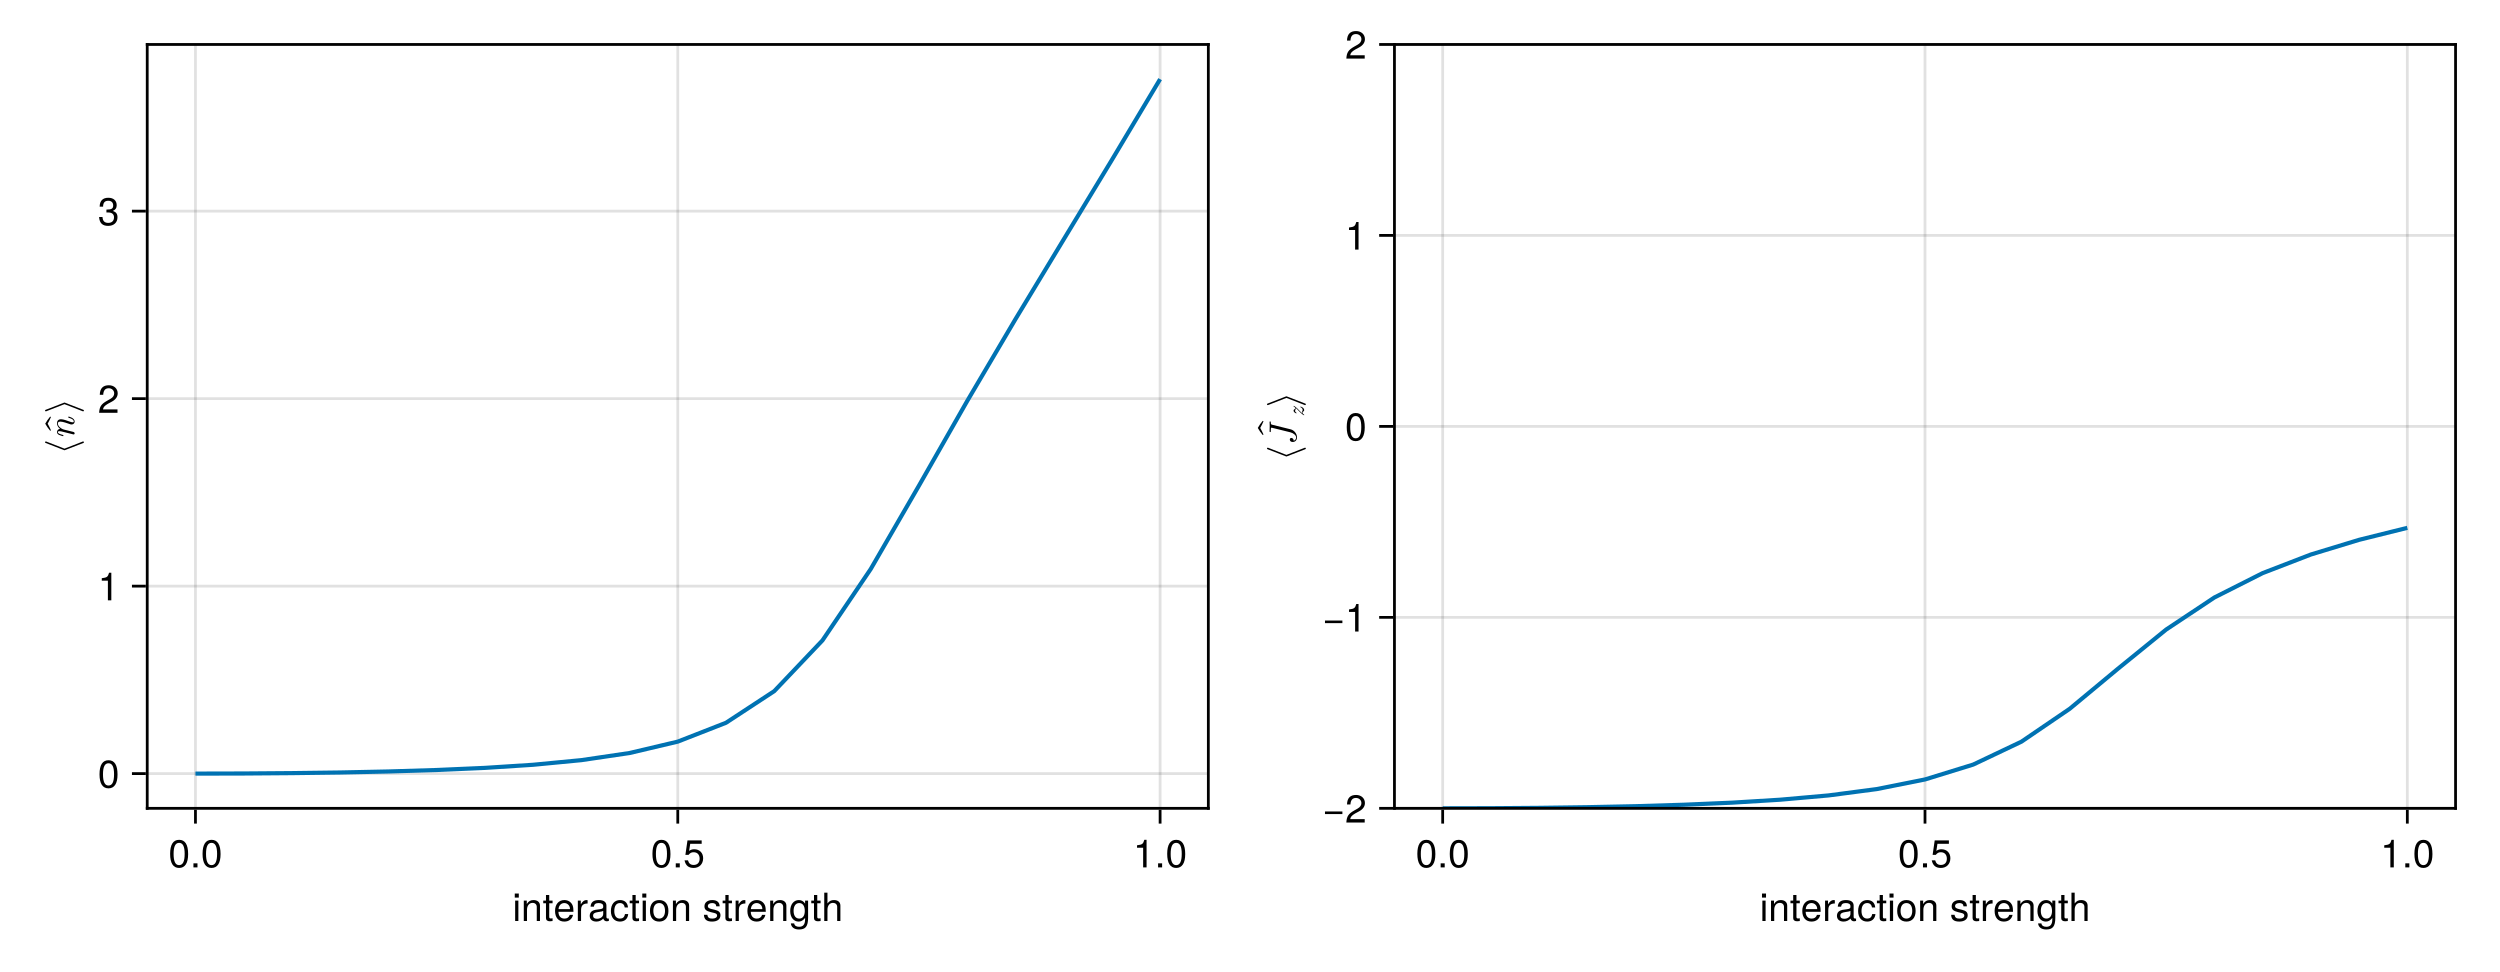 <?xml version="1.0" encoding="UTF-8"?>
<svg xmlns="http://www.w3.org/2000/svg" xmlns:xlink="http://www.w3.org/1999/xlink" width="900" height="350" viewBox="0 0 900 350">
<defs>
<g>
<g id="glyph-0-0-368aa8be">
<path d="M 2.141 0 C 2.141 0 0.984 0 0.984 0 C 0.984 0 0.984 -7.344 0.984 -7.344 C 0.984 -7.344 2.141 -7.344 2.141 -7.344 C 2.141 -7.344 2.141 0 2.141 0 Z M 2.297 -8.438 C 2.297 -8.438 0.844 -8.438 0.844 -8.438 C 0.844 -8.438 0.844 -9.891 0.844 -9.891 C 0.844 -9.891 2.297 -9.891 2.297 -9.891 C 2.297 -9.891 2.297 -8.438 2.297 -8.438 Z M 2.297 -8.438 "/>
</g>
<g id="glyph-0-1-368aa8be">
<path d="M 6.812 0 C 6.812 0 5.656 0 5.656 0 C 5.656 0 5.656 -5.078 5.656 -5.078 C 5.656 -5.969 5.062 -6.531 4.141 -6.531 C 2.953 -6.531 2.141 -5.547 2.141 -4.047 C 2.141 -4.047 2.141 0 2.141 0 C 2.141 0 0.984 0 0.984 0 C 0.984 0 0.984 -7.344 0.984 -7.344 C 0.984 -7.344 2.062 -7.344 2.062 -7.344 C 2.062 -7.344 2.062 -6.109 2.062 -6.109 C 2.703 -7.125 3.406 -7.547 4.5 -7.547 C 5.906 -7.547 6.812 -6.766 6.812 -5.547 C 6.812 -5.547 6.812 0 6.812 0 Z M 6.812 0 "/>
</g>
<g id="glyph-0-2-368aa8be">
<path d="M 3.562 0 C 3.156 0.062 2.891 0.094 2.609 0.094 C 1.688 0.094 1.188 -0.328 1.188 -1.062 C 1.188 -1.062 1.188 -6.391 1.188 -6.391 C 1.188 -6.391 0.203 -6.391 0.203 -6.391 C 0.203 -6.391 0.203 -7.344 0.203 -7.344 C 0.203 -7.344 1.188 -7.344 1.188 -7.344 C 1.188 -7.344 1.188 -9.359 1.188 -9.359 C 1.188 -9.359 2.359 -9.359 2.359 -9.359 C 2.359 -9.359 2.359 -7.344 2.359 -7.344 C 2.359 -7.344 3.562 -7.344 3.562 -7.344 C 3.562 -7.344 3.562 -6.391 3.562 -6.391 C 3.562 -6.391 2.359 -6.391 2.359 -6.391 C 2.359 -6.391 2.359 -1.578 2.359 -1.578 C 2.359 -1.062 2.484 -0.922 3 -0.922 C 3.219 -0.922 3.406 -0.938 3.562 -0.984 C 3.562 -0.984 3.562 0 3.562 0 Z M 3.562 0 "/>
</g>
<g id="glyph-0-3-368aa8be">
<path d="M 4.5 -6.312 C 2.688 -6.281 2.141 -5.453 2.141 -3.812 C 2.141 -3.812 2.141 0 2.141 0 C 2.141 0 0.984 0 0.984 0 C 0.984 0 0.984 -7.344 0.984 -7.344 C 0.984 -7.344 2.047 -7.344 2.047 -7.344 C 2.047 -7.344 2.047 -6 2.047 -6 C 2.719 -7.094 3.297 -7.547 4.047 -7.547 C 4.203 -7.547 4.297 -7.531 4.5 -7.5 C 4.5 -7.5 4.5 -6.312 4.5 -6.312 Z M 4.5 -6.312 "/>
</g>
<g id="glyph-0-4-368aa8be">
<path d="M 6.672 -2.516 C 6.531 -0.844 5.438 0.203 3.688 0.203 C 1.688 0.203 0.438 -1.234 0.438 -3.594 C 0.438 -6.031 1.719 -7.547 3.703 -7.547 C 5.328 -7.547 6.453 -6.656 6.594 -4.875 C 6.594 -4.875 5.422 -4.875 5.422 -4.875 C 5.281 -5.891 4.656 -6.469 3.688 -6.469 C 2.406 -6.469 1.656 -5.438 1.656 -3.594 C 1.656 -1.859 2.422 -0.875 3.703 -0.875 C 4.703 -0.875 5.312 -1.344 5.5 -2.516 C 5.5 -2.516 6.672 -2.516 6.672 -2.516 Z M 6.672 -2.516 "/>
</g>
<g id="glyph-0-5-368aa8be">
<path d="M 7.188 -3.328 C 7.188 -3.328 1.781 -3.328 1.781 -3.328 C 1.812 -1.656 2.719 -0.875 3.938 -0.875 C 4.875 -0.875 5.531 -1.266 5.859 -2.219 C 5.859 -2.219 7.031 -2.219 7.031 -2.219 C 6.734 -0.734 5.578 0.203 3.891 0.203 C 1.828 0.203 0.562 -1.219 0.562 -3.625 C 0.562 -6.031 1.875 -7.547 3.922 -7.547 C 5.297 -7.547 6.406 -6.812 6.891 -5.609 C 7.094 -5.062 7.188 -4.391 7.188 -3.328 Z M 5.938 -4.375 C 5.938 -5.516 5.047 -6.469 3.906 -6.469 C 2.734 -6.469 1.906 -5.594 1.812 -4.281 C 1.812 -4.281 5.922 -4.281 5.922 -4.281 C 5.938 -4.312 5.938 -4.375 5.938 -4.375 Z M 5.938 -4.375 "/>
</g>
<g id="glyph-0-6-368aa8be">
<path d="M 6.844 -1.203 C 6.844 2.031 5.859 3.047 3.562 3.047 C 1.844 3.047 0.766 2.219 0.641 0.844 C 0.641 0.844 1.828 0.844 1.828 0.844 C 1.969 1.734 2.688 2.078 3.609 2.078 C 4.969 2.078 5.766 1.328 5.766 -0.609 C 5.766 -0.609 5.766 -1.109 5.766 -1.109 C 5 -0.188 4.359 0.203 3.438 0.203 C 1.703 0.203 0.406 -1.281 0.406 -3.594 C 0.406 -5.984 1.672 -7.547 3.531 -7.547 C 4.469 -7.547 5.188 -7.141 5.766 -6.266 C 5.766 -6.266 5.766 -7.344 5.766 -7.344 C 5.766 -7.344 6.844 -7.344 6.844 -7.344 C 6.844 -7.344 6.844 -1.203 6.844 -1.203 Z M 5.656 -3.625 C 5.656 -5.406 4.906 -6.469 3.656 -6.469 C 2.406 -6.469 1.625 -5.438 1.625 -3.672 C 1.625 -1.891 2.391 -0.875 3.672 -0.875 C 4.906 -0.875 5.656 -1.875 5.656 -3.625 Z M 5.656 -3.625 "/>
</g>
<g id="glyph-0-7-368aa8be">
<path d="M 6.797 0 C 6.797 0 5.641 0 5.641 0 C 5.641 0 5.641 -5.078 5.641 -5.078 C 5.641 -6.047 4.953 -6.531 4.125 -6.531 C 2.922 -6.531 2.141 -5.547 2.141 -4.047 C 2.141 -4.047 2.141 0 2.141 0 C 2.141 0 0.984 0 0.984 0 C 0.984 0 0.984 -10.203 0.984 -10.203 C 0.984 -10.203 2.141 -10.203 2.141 -10.203 C 2.141 -10.203 2.141 -6.328 2.141 -6.328 C 2.828 -7.219 3.453 -7.547 4.5 -7.547 C 5.922 -7.547 6.797 -6.781 6.797 -5.547 C 6.797 -5.547 6.797 0 6.797 0 Z M 6.797 0 "/>
</g>
<g id="glyph-0-8-368aa8be">
<path d="M 7.094 -4.781 C 7.094 -1.516 5.953 0.203 3.844 0.203 C 1.719 0.203 0.609 -1.516 0.609 -4.859 C 0.609 -8.188 1.703 -9.922 3.844 -9.922 C 6 -9.922 7.094 -8.219 7.094 -4.781 Z M 5.844 -4.891 C 5.844 -7.547 5.188 -8.828 3.844 -8.828 C 2.516 -8.828 1.859 -7.562 1.859 -4.844 C 1.859 -2.125 2.516 -0.812 3.828 -0.812 C 5.188 -0.812 5.844 -2.078 5.844 -4.891 Z M 5.844 -4.891 "/>
</g>
<g id="glyph-0-9-368aa8be">
<path d="M 7.188 -3.297 C 7.188 -1.188 5.781 0.203 3.781 0.203 C 2.016 0.203 0.891 -0.578 0.484 -2.547 C 0.484 -2.547 1.719 -2.547 1.719 -2.547 C 2.016 -1.422 2.672 -0.875 3.75 -0.875 C 5.094 -0.875 5.922 -1.688 5.922 -3.125 C 5.922 -4.594 5.078 -5.453 3.75 -5.453 C 2.984 -5.453 2.5 -5.203 1.938 -4.516 C 1.938 -4.516 0.797 -4.516 0.797 -4.516 C 0.797 -4.516 1.547 -9.719 1.547 -9.719 C 1.547 -9.719 6.656 -9.719 6.656 -9.719 C 6.656 -9.719 6.656 -8.5 6.656 -8.5 C 6.656 -8.5 2.531 -8.5 2.531 -8.5 C 2.531 -8.5 2.141 -5.938 2.141 -5.938 C 2.719 -6.359 3.281 -6.531 3.969 -6.531 C 5.875 -6.531 7.188 -5.25 7.188 -3.297 Z M 7.188 -3.297 "/>
</g>
<g id="glyph-0-10-368aa8be">
<path d="M 4.859 0 C 4.859 0 3.625 0 3.625 0 C 3.625 0 3.625 -7.062 3.625 -7.062 C 3.625 -7.062 1.422 -7.062 1.422 -7.062 C 1.422 -7.062 1.422 -7.953 1.422 -7.953 C 3.328 -8.188 3.609 -8.406 4.047 -9.922 C 4.047 -9.922 4.859 -9.922 4.859 -9.922 C 4.859 -9.922 4.859 0 4.859 0 Z M 4.859 0 "/>
</g>
<g id="glyph-0-11-368aa8be">
<path d="M 2.672 0 C 2.672 0 1.219 0 1.219 0 C 1.219 0 1.219 -1.453 1.219 -1.453 C 1.219 -1.453 2.672 -1.453 2.672 -1.453 C 2.672 -1.453 2.672 0 2.672 0 Z M 2.672 0 "/>
</g>
<g id="glyph-0-12-368aa8be">
<path d="M 7.484 -0.031 C 7.109 0.062 6.938 0.094 6.688 0.094 C 6.125 0.094 5.609 -0.312 5.484 -0.875 C 4.844 -0.188 3.938 0.203 3 0.203 C 1.516 0.203 0.594 -0.578 0.594 -1.906 C 0.594 -2.797 1.016 -3.453 1.875 -3.812 C 2.328 -3.984 2.578 -4.047 4.234 -4.25 C 5.156 -4.375 5.453 -4.578 5.453 -5.062 C 5.453 -5.062 5.453 -5.375 5.453 -5.375 C 5.453 -6.078 4.859 -6.469 3.812 -6.469 C 2.719 -6.469 2.188 -6.062 2.094 -5.172 C 2.094 -5.172 0.906 -5.172 0.906 -5.172 C 0.984 -6.859 2.078 -7.547 3.844 -7.547 C 5.656 -7.547 6.609 -6.844 6.609 -5.547 C 6.609 -5.547 6.609 -1.453 6.609 -1.453 C 6.609 -1.094 6.828 -0.875 7.234 -0.875 C 7.312 -0.875 7.359 -0.875 7.484 -0.906 C 7.484 -0.906 7.484 -0.031 7.484 -0.031 Z M 5.453 -2.531 C 5.453 -2.531 5.453 -3.625 5.453 -3.625 C 5.047 -3.438 4.797 -3.391 3.562 -3.219 C 2.328 -3.031 1.812 -2.703 1.812 -1.938 C 1.812 -1.141 2.344 -0.812 3.25 -0.812 C 4.375 -0.812 5.453 -1.484 5.453 -2.531 Z M 5.453 -2.531 "/>
</g>
<g id="glyph-0-13-368aa8be">
<path d="M 7.141 -3.609 C 7.141 -1.203 5.875 0.203 3.828 0.203 C 1.734 0.203 0.5 -1.203 0.5 -3.672 C 0.5 -6.125 1.75 -7.547 3.812 -7.547 C 5.922 -7.547 7.141 -6.141 7.141 -3.609 Z M 5.922 -3.625 C 5.922 -5.453 5.141 -6.469 3.828 -6.469 C 2.516 -6.469 1.719 -5.438 1.719 -3.672 C 1.719 -1.891 2.516 -0.875 3.828 -0.875 C 5.109 -0.875 5.922 -1.906 5.922 -3.625 Z M 5.922 -3.625 "/>
</g>
<g id="glyph-0-14-368aa8be">
</g>
<g id="glyph-0-15-368aa8be">
<path d="M 6.422 -2.062 C 6.422 -0.641 5.25 0.203 3.406 0.203 C 1.484 0.203 0.531 -0.547 0.469 -2.234 C 0.469 -2.234 1.703 -2.234 1.703 -2.234 C 1.859 -1.125 2.453 -0.875 3.5 -0.875 C 4.516 -0.875 5.203 -1.281 5.203 -1.953 C 5.203 -2.484 4.891 -2.734 4.078 -2.922 C 4.078 -2.922 2.984 -3.188 2.984 -3.188 C 1.25 -3.609 0.656 -4.156 0.656 -5.312 C 0.656 -6.656 1.766 -7.547 3.469 -7.547 C 5.172 -7.547 6.125 -6.734 6.125 -5.297 C 6.125 -5.297 4.906 -5.297 4.906 -5.297 C 4.875 -6.062 4.375 -6.469 3.438 -6.469 C 2.484 -6.469 1.875 -6.031 1.875 -5.359 C 1.875 -4.844 2.281 -4.531 3.234 -4.312 C 3.234 -4.312 4.359 -4.047 4.359 -4.047 C 5.812 -3.703 6.422 -3.156 6.422 -2.062 Z M 6.422 -2.062 "/>
</g>
<g id="glyph-0-16-368aa8be">
<path d="M 7.219 -3.031 C 7.219 -3.031 0.953 -3.031 0.953 -3.031 C 0.953 -3.031 0.953 -3.969 0.953 -3.969 C 0.953 -3.969 7.219 -3.969 7.219 -3.969 C 7.219 -3.969 7.219 -3.031 7.219 -3.031 Z M 7.219 -3.031 "/>
</g>
<g id="glyph-1-0-368aa8be">
<path d="M 7.188 -3.328 C 7.188 -3.328 1.781 -3.328 1.781 -3.328 C 1.812 -1.656 2.719 -0.875 3.938 -0.875 C 4.875 -0.875 5.531 -1.266 5.859 -2.219 C 5.859 -2.219 7.031 -2.219 7.031 -2.219 C 6.734 -0.734 5.578 0.203 3.891 0.203 C 1.828 0.203 0.562 -1.219 0.562 -3.625 C 0.562 -6.031 1.875 -7.547 3.922 -7.547 C 5.297 -7.547 6.406 -6.812 6.891 -5.609 C 7.094 -5.062 7.188 -4.391 7.188 -3.328 Z M 5.938 -4.375 C 5.938 -5.516 5.047 -6.469 3.906 -6.469 C 2.734 -6.469 1.906 -5.594 1.812 -4.281 C 1.812 -4.281 5.922 -4.281 5.922 -4.281 C 5.938 -4.312 5.938 -4.375 5.938 -4.375 Z M 5.938 -4.375 "/>
</g>
<g id="glyph-1-1-368aa8be">
<path d="M 7.484 -0.031 C 7.109 0.062 6.938 0.094 6.688 0.094 C 6.125 0.094 5.609 -0.312 5.484 -0.875 C 4.844 -0.188 3.938 0.203 3 0.203 C 1.516 0.203 0.594 -0.578 0.594 -1.906 C 0.594 -2.797 1.016 -3.453 1.875 -3.812 C 2.328 -3.984 2.578 -4.047 4.234 -4.25 C 5.156 -4.375 5.453 -4.578 5.453 -5.062 C 5.453 -5.062 5.453 -5.375 5.453 -5.375 C 5.453 -6.078 4.859 -6.469 3.812 -6.469 C 2.719 -6.469 2.188 -6.062 2.094 -5.172 C 2.094 -5.172 0.906 -5.172 0.906 -5.172 C 0.984 -6.859 2.078 -7.547 3.844 -7.547 C 5.656 -7.547 6.609 -6.844 6.609 -5.547 C 6.609 -5.547 6.609 -1.453 6.609 -1.453 C 6.609 -1.094 6.828 -0.875 7.234 -0.875 C 7.312 -0.875 7.359 -0.875 7.484 -0.906 C 7.484 -0.906 7.484 -0.031 7.484 -0.031 Z M 5.453 -2.531 C 5.453 -2.531 5.453 -3.625 5.453 -3.625 C 5.047 -3.438 4.797 -3.391 3.562 -3.219 C 2.328 -3.031 1.812 -2.703 1.812 -1.938 C 1.812 -1.141 2.344 -0.812 3.25 -0.812 C 4.375 -0.812 5.453 -1.484 5.453 -2.531 Z M 5.453 -2.531 "/>
</g>
<g id="glyph-1-2-368aa8be">
<path d="M 3.562 0 C 3.156 0.062 2.891 0.094 2.609 0.094 C 1.688 0.094 1.188 -0.328 1.188 -1.062 C 1.188 -1.062 1.188 -6.391 1.188 -6.391 C 1.188 -6.391 0.203 -6.391 0.203 -6.391 C 0.203 -6.391 0.203 -7.344 0.203 -7.344 C 0.203 -7.344 1.188 -7.344 1.188 -7.344 C 1.188 -7.344 1.188 -9.359 1.188 -9.359 C 1.188 -9.359 2.359 -9.359 2.359 -9.359 C 2.359 -9.359 2.359 -7.344 2.359 -7.344 C 2.359 -7.344 3.562 -7.344 3.562 -7.344 C 3.562 -7.344 3.562 -6.391 3.562 -6.391 C 3.562 -6.391 2.359 -6.391 2.359 -6.391 C 2.359 -6.391 2.359 -1.578 2.359 -1.578 C 2.359 -1.062 2.484 -0.922 3 -0.922 C 3.219 -0.922 3.406 -0.938 3.562 -0.984 C 3.562 -0.984 3.562 0 3.562 0 Z M 3.562 0 "/>
</g>
<g id="glyph-1-3-368aa8be">
<path d="M 7.141 -3.609 C 7.141 -1.203 5.875 0.203 3.828 0.203 C 1.734 0.203 0.5 -1.203 0.5 -3.672 C 0.5 -6.125 1.75 -7.547 3.812 -7.547 C 5.922 -7.547 7.141 -6.141 7.141 -3.609 Z M 5.922 -3.625 C 5.922 -5.453 5.141 -6.469 3.828 -6.469 C 2.516 -6.469 1.719 -5.438 1.719 -3.672 C 1.719 -1.891 2.516 -0.875 3.828 -0.875 C 5.109 -0.875 5.922 -1.906 5.922 -3.625 Z M 5.922 -3.625 "/>
</g>
<g id="glyph-1-4-368aa8be">
<path d="M 6.422 -2.062 C 6.422 -0.641 5.25 0.203 3.406 0.203 C 1.484 0.203 0.531 -0.547 0.469 -2.234 C 0.469 -2.234 1.703 -2.234 1.703 -2.234 C 1.859 -1.125 2.453 -0.875 3.5 -0.875 C 4.516 -0.875 5.203 -1.281 5.203 -1.953 C 5.203 -2.484 4.891 -2.734 4.078 -2.922 C 4.078 -2.922 2.984 -3.188 2.984 -3.188 C 1.25 -3.609 0.656 -4.156 0.656 -5.312 C 0.656 -6.656 1.766 -7.547 3.469 -7.547 C 5.172 -7.547 6.125 -6.734 6.125 -5.297 C 6.125 -5.297 4.906 -5.297 4.906 -5.297 C 4.875 -6.062 4.375 -6.469 3.438 -6.469 C 2.484 -6.469 1.875 -6.031 1.875 -5.359 C 1.875 -4.844 2.281 -4.531 3.234 -4.312 C 3.234 -4.312 4.359 -4.047 4.359 -4.047 C 5.812 -3.703 6.422 -3.156 6.422 -2.062 Z M 6.422 -2.062 "/>
</g>
<g id="glyph-2-0-368aa8be">
<path d="M 2.141 0 C 2.141 0 0.984 0 0.984 0 C 0.984 0 0.984 -7.344 0.984 -7.344 C 0.984 -7.344 2.141 -7.344 2.141 -7.344 C 2.141 -7.344 2.141 0 2.141 0 Z M 2.297 -8.438 C 2.297 -8.438 0.844 -8.438 0.844 -8.438 C 0.844 -8.438 0.844 -9.891 0.844 -9.891 C 0.844 -9.891 2.297 -9.891 2.297 -9.891 C 2.297 -9.891 2.297 -8.438 2.297 -8.438 Z M 2.297 -8.438 "/>
</g>
<g id="glyph-2-1-368aa8be">
<path d="M 7.094 -4.781 C 7.094 -1.516 5.953 0.203 3.844 0.203 C 1.719 0.203 0.609 -1.516 0.609 -4.859 C 0.609 -8.188 1.703 -9.922 3.844 -9.922 C 6 -9.922 7.094 -8.219 7.094 -4.781 Z M 5.844 -4.891 C 5.844 -7.547 5.188 -8.828 3.844 -8.828 C 2.516 -8.828 1.859 -7.562 1.859 -4.844 C 1.859 -2.125 2.516 -0.812 3.828 -0.812 C 5.188 -0.812 5.844 -2.078 5.844 -4.891 Z M 5.844 -4.891 "/>
</g>
<g id="glyph-3-0-368aa8be">
</g>
<g id="glyph-3-1-368aa8be">
<path d="M 2.672 0 C 2.672 0 1.219 0 1.219 0 C 1.219 0 1.219 -1.453 1.219 -1.453 C 1.219 -1.453 2.672 -1.453 2.672 -1.453 C 2.672 -1.453 2.672 0 2.672 0 Z M 2.672 0 "/>
</g>
<g id="glyph-4-0-368aa8be">
<path d="M 7.094 -4.781 C 7.094 -1.516 5.953 0.203 3.844 0.203 C 1.719 0.203 0.609 -1.516 0.609 -4.859 C 0.609 -8.188 1.703 -9.922 3.844 -9.922 C 6 -9.922 7.094 -8.219 7.094 -4.781 Z M 5.844 -4.891 C 5.844 -7.547 5.188 -8.828 3.844 -8.828 C 2.516 -8.828 1.859 -7.562 1.859 -4.844 C 1.859 -2.125 2.516 -0.812 3.828 -0.812 C 5.188 -0.812 5.844 -2.078 5.844 -4.891 Z M 5.844 -4.891 "/>
</g>
<g id="glyph-5-0-368aa8be">
<path d="M 2.672 0 C 2.672 0 1.219 0 1.219 0 C 1.219 0 1.219 -1.453 1.219 -1.453 C 1.219 -1.453 2.672 -1.453 2.672 -1.453 C 2.672 -1.453 2.672 0 2.672 0 Z M 2.672 0 "/>
</g>
<g id="glyph-5-1-368aa8be">
<path d="M 7.094 -4.781 C 7.094 -1.516 5.953 0.203 3.844 0.203 C 1.719 0.203 0.609 -1.516 0.609 -4.859 C 0.609 -8.188 1.703 -9.922 3.844 -9.922 C 6 -9.922 7.094 -8.219 7.094 -4.781 Z M 5.844 -4.891 C 5.844 -7.547 5.188 -8.828 3.844 -8.828 C 2.516 -8.828 1.859 -7.562 1.859 -4.844 C 1.859 -2.125 2.516 -0.812 3.828 -0.812 C 5.188 -0.812 5.844 -2.078 5.844 -4.891 Z M 5.844 -4.891 "/>
</g>
<g id="glyph-5-2-368aa8be">
<path d="M 7.156 -7.016 C 7.156 -5.797 6.438 -4.766 5.047 -4.016 C 5.047 -4.016 3.656 -3.266 3.656 -3.266 C 2.438 -2.547 1.984 -2.031 1.859 -1.219 C 1.859 -1.219 7.078 -1.219 7.078 -1.219 C 7.078 -1.219 7.078 0 7.078 0 C 7.078 0 0.469 0 0.469 0 C 0.594 -2.188 1.188 -3.125 3.266 -4.297 C 3.266 -4.297 4.547 -5.031 4.547 -5.031 C 5.438 -5.531 5.891 -6.203 5.891 -6.984 C 5.891 -8.047 5.047 -8.844 3.938 -8.844 C 2.719 -8.844 2.031 -8.141 1.938 -6.484 C 1.938 -6.484 0.703 -6.484 0.703 -6.484 C 0.766 -8.891 1.953 -9.922 3.969 -9.922 C 5.859 -9.922 7.156 -8.688 7.156 -7.016 Z M 7.156 -7.016 "/>
</g>
<g id="glyph-6-0-368aa8be">
<path d="M 3.219 -4.703 C 3.172 -4.703 3.156 -4.703 3.125 -4.688 L -3.5 -2.109 L -10.125 -4.688 C -10.156 -4.703 -10.172 -4.703 -10.219 -4.703 C -10.375 -4.703 -10.5 -4.578 -10.5 -4.422 C -10.5 -4.312 -10.438 -4.203 -10.312 -4.156 L -3.594 -1.547 C -3.562 -1.547 -3.547 -1.547 -3.5 -1.547 C -3.453 -1.547 -3.438 -1.547 -3.406 -1.547 L 3.312 -4.156 C 3.438 -4.203 3.5 -4.312 3.5 -4.422 C 3.5 -4.578 3.375 -4.703 3.219 -4.703 Z M 3.219 -4.703 "/>
</g>
<g id="glyph-7-0-368aa8be">
<path d="M -2 -8.203 C -2.141 -8.203 -2.141 -8.094 -2.141 -8 C -2.141 -7.812 -2.109 -7.812 -1.906 -7.75 C -1.531 -7.641 -0.156 -7.266 -0.156 -6.453 C -0.156 -6.156 -0.359 -6.141 -0.562 -6.141 C -0.906 -6.141 -1.281 -6.281 -1.609 -6.391 C -2.359 -6.672 -3.922 -7.25 -4.734 -7.25 C -5.875 -7.25 -6.188 -6.484 -6.188 -5.797 C -6.188 -4.641 -5.344 -3.969 -5.078 -3.797 C -5.766 -3.703 -6.188 -3.219 -6.188 -2.625 C -6.188 -2.109 -5.859 -1.828 -5.453 -1.609 C -4.891 -1.344 -4.031 -1.156 -4.031 -1.156 C -3.891 -1.156 -3.891 -1.297 -3.891 -1.375 C -3.891 -1.547 -3.906 -1.562 -4.219 -1.641 C -5.188 -1.891 -5.875 -2.156 -5.875 -2.594 C -5.875 -2.953 -5.469 -2.953 -5.312 -2.953 C -5.094 -2.953 -4.828 -2.906 -4.609 -2.859 L -0.406 -1.812 C -0.328 -1.781 -0.25 -1.766 -0.203 -1.766 C -0.062 -1.766 0.156 -1.875 0.156 -2.156 C 0.156 -2.328 0.062 -2.562 -0.203 -2.656 L -2.453 -3.219 C -2.766 -3.297 -3.047 -3.375 -3.359 -3.438 C -4.078 -3.625 -4.094 -3.625 -4.5 -3.859 C -4.828 -4.062 -5.875 -4.688 -5.875 -5.75 C -5.875 -6.375 -5.25 -6.391 -4.953 -6.391 C -4.094 -6.391 -2.422 -5.781 -1.859 -5.594 C -1.391 -5.406 -1.266 -5.359 -0.969 -5.359 C -0.344 -5.359 0.156 -5.75 0.156 -6.422 C 0.156 -7.734 -1.938 -8.203 -2 -8.203 Z M -2 -8.203 "/>
</g>
<g id="glyph-8-0-368aa8be">
<path d="M -8.5 1.141 C -9.188 1.938 -9.766 2.781 -10.281 3.703 C -9.766 4.609 -9.188 5.453 -8.5 6.25 L -8.219 6.078 C -8.562 5.266 -8.969 4.469 -9.406 3.703 C -8.969 2.922 -8.562 2.125 -8.219 1.312 Z M -8.5 1.141 "/>
</g>
<g id="glyph-8-1-368aa8be">
<path d="M -3.594 -3.891 L -10.312 -1.281 C -10.438 -1.25 -10.5 -1.141 -10.5 -1.016 C -10.5 -0.875 -10.375 -0.734 -10.219 -0.734 C -10.172 -0.734 -10.156 -0.734 -10.125 -0.75 L -3.5 -3.328 L 3.125 -0.75 C 3.156 -0.734 3.172 -0.734 3.219 -0.734 C 3.375 -0.734 3.5 -0.875 3.5 -1.016 C 3.5 -1.141 3.438 -1.25 3.312 -1.281 L -3.406 -3.891 C -3.438 -3.906 -3.453 -3.906 -3.5 -3.906 C -3.547 -3.906 -3.562 -3.906 -3.594 -3.891 Z M -3.594 -3.891 "/>
</g>
<g id="glyph-9-0-368aa8be">
<path d="M 4.859 0 C 4.859 0 3.625 0 3.625 0 C 3.625 0 3.625 -7.062 3.625 -7.062 C 3.625 -7.062 1.422 -7.062 1.422 -7.062 C 1.422 -7.062 1.422 -7.953 1.422 -7.953 C 3.328 -8.188 3.609 -8.406 4.047 -9.922 C 4.047 -9.922 4.859 -9.922 4.859 -9.922 C 4.859 -9.922 4.859 0 4.859 0 Z M 4.859 0 "/>
</g>
<g id="glyph-10-0-368aa8be">
<path d="M 7.078 -2.891 C 7.078 -1.016 5.766 0.203 3.719 0.203 C 1.688 0.203 0.609 -0.781 0.453 -3 C 0.453 -3 1.688 -3 1.688 -3 C 1.766 -1.547 2.422 -0.875 3.766 -0.875 C 5.047 -0.875 5.828 -1.625 5.828 -2.875 C 5.828 -3.969 5.125 -4.625 3.766 -4.625 C 3.766 -4.625 3.094 -4.625 3.094 -4.625 C 3.094 -4.625 3.094 -5.656 3.094 -5.656 C 5.062 -5.656 5.531 -6.094 5.531 -7.156 C 5.531 -8.203 4.875 -8.844 3.781 -8.844 C 2.516 -8.844 1.922 -8.188 1.891 -6.719 C 1.891 -6.719 0.656 -6.719 0.656 -6.719 C 0.703 -8.828 1.766 -9.922 3.766 -9.922 C 5.656 -9.922 6.797 -8.906 6.797 -7.203 C 6.797 -6.203 6.328 -5.562 5.406 -5.188 C 6.594 -4.781 7.078 -4.094 7.078 -2.891 Z M 7.078 -2.891 "/>
</g>
<g id="glyph-11-0-368aa8be">
<path d="M 3.219 -4.703 C 3.172 -4.703 3.156 -4.703 3.125 -4.688 L -3.5 -2.109 L -10.125 -4.688 C -10.156 -4.703 -10.172 -4.703 -10.219 -4.703 C -10.375 -4.703 -10.5 -4.578 -10.5 -4.422 C -10.5 -4.312 -10.438 -4.203 -10.312 -4.156 L -3.594 -1.547 C -3.562 -1.547 -3.547 -1.547 -3.5 -1.547 C -3.453 -1.547 -3.438 -1.547 -3.406 -1.547 L 3.312 -4.156 C 3.438 -4.203 3.5 -4.312 3.5 -4.422 C 3.5 -4.578 3.375 -4.703 3.219 -4.703 Z M 3.219 -4.703 "/>
</g>
<g id="glyph-12-0-368aa8be">
<path d="M -9.391 -8.703 C -9.516 -8.703 -9.562 -8.625 -9.562 -8.516 C -9.562 -8.047 -9.516 -7.547 -9.516 -7.062 C -9.516 -6.438 -9.562 -5.781 -9.562 -5.172 C -9.562 -5.047 -9.562 -4.875 -9.297 -4.875 C -9.125 -4.875 -9.125 -5 -9.125 -5.219 L -9.125 -5.391 C -9.125 -5.625 -9.125 -5.781 -9.094 -6.031 C -9.062 -6.344 -9.047 -6.453 -8.828 -6.453 C -8.781 -6.453 -8.75 -6.453 -8.547 -6.391 L -2.031 -4.781 C -0.984 -4.516 0 -3.703 0 -2.938 C 0 -2.359 -0.344 -1.875 -0.922 -1.766 C -0.906 -1.797 -0.906 -1.812 -0.906 -1.922 C -0.906 -2.453 -1.391 -2.766 -1.734 -2.766 C -2.094 -2.766 -2.281 -2.484 -2.281 -2.188 C -2.281 -2.141 -2.281 -1.312 -1.203 -1.312 C -0.25 -1.312 0.312 -2.078 0.312 -2.969 C 0.312 -4.281 -0.734 -5.578 -2.016 -5.875 L -8.625 -7.516 C -9.016 -7.609 -9.125 -7.719 -9.125 -8.344 C -9.125 -8.547 -9.125 -8.703 -9.391 -8.703 Z M -9.391 -8.703 "/>
</g>
<g id="glyph-13-0-368aa8be">
<path d="M -8.5 1.141 C -9.188 1.938 -9.766 2.781 -10.281 3.703 C -9.766 4.609 -9.188 5.453 -8.5 6.25 L -8.219 6.078 C -8.562 5.266 -8.969 4.469 -9.406 3.703 C -8.969 2.922 -8.562 2.125 -8.219 1.312 Z M -8.5 1.141 "/>
</g>
<g id="glyph-14-0-368aa8be">
<path d="M -1.203 -3.641 C -1.281 -3.641 -1.281 -3.531 -1.281 -3.516 C -1.281 -3.406 -1.266 -3.406 -1.156 -3.375 C -0.734 -3.219 -0.453 -2.812 -0.453 -2.453 C -0.453 -2.281 -0.5 -2.156 -0.578 -1.984 C -0.688 -1.734 -0.719 -1.625 -0.719 -1.469 C -0.719 -1.422 -0.719 -1.359 -0.719 -1.312 C -0.781 -1.375 -0.984 -1.547 -1.234 -1.781 L -2.422 -3 C -2.922 -3.5 -3.562 -3.906 -3.625 -3.906 C -3.719 -3.906 -3.719 -3.828 -3.719 -3.781 C -3.719 -3.688 -3.703 -3.672 -3.609 -3.625 C -3.125 -3.344 -3.078 -3.234 -3.078 -3.109 C -3.078 -2.953 -3.172 -2.859 -3.391 -2.703 C -3.516 -2.609 -3.719 -2.469 -3.719 -2.188 C -3.719 -1.578 -2.922 -1.203 -2.75 -1.203 C -2.688 -1.203 -2.672 -1.266 -2.672 -1.344 C -2.672 -1.438 -2.688 -1.453 -2.781 -1.484 C -2.969 -1.562 -3.172 -1.797 -3.172 -2.109 C -3.172 -2.281 -3.109 -2.422 -3.031 -2.609 C -2.906 -2.891 -2.906 -2.984 -2.906 -3.109 C -2.75 -2.984 -2.672 -2.906 -2.531 -2.781 L -1.156 -1.391 C -0.703 -0.922 -0.078 -0.516 0.016 -0.516 C 0.094 -0.516 0.094 -0.594 0.094 -0.641 C 0.094 -0.734 0.078 -0.75 0.016 -0.781 C -0.156 -0.906 -0.531 -1.125 -0.531 -1.453 C -0.531 -1.625 -0.453 -1.703 -0.234 -1.844 C -0.062 -1.984 0.094 -2.109 0.094 -2.375 C 0.094 -3.188 -1 -3.641 -1.203 -3.641 Z M -1.203 -3.641 "/>
</g>
<g id="glyph-15-0-368aa8be">
<path d="M -3.594 -3.891 L -10.312 -1.281 C -10.438 -1.25 -10.5 -1.141 -10.5 -1.016 C -10.5 -0.875 -10.375 -0.734 -10.219 -0.734 C -10.172 -0.734 -10.156 -0.734 -10.125 -0.75 L -3.5 -3.328 L 3.125 -0.75 C 3.156 -0.734 3.172 -0.734 3.219 -0.734 C 3.375 -0.734 3.5 -0.875 3.5 -1.016 C 3.5 -1.141 3.438 -1.25 3.312 -1.281 L -3.406 -3.891 C -3.438 -3.906 -3.453 -3.906 -3.5 -3.906 C -3.547 -3.906 -3.562 -3.906 -3.594 -3.891 Z M -3.594 -3.891 "/>
</g>
<g id="glyph-16-0-368aa8be">
<path d="M 7.219 -3.031 C 7.219 -3.031 0.953 -3.031 0.953 -3.031 C 0.953 -3.031 0.953 -3.969 0.953 -3.969 C 0.953 -3.969 7.219 -3.969 7.219 -3.969 C 7.219 -3.969 7.219 -3.031 7.219 -3.031 Z M 7.219 -3.031 "/>
</g>
<g id="glyph-16-1-368aa8be">
<path d="M 7.156 -7.016 C 7.156 -5.797 6.438 -4.766 5.047 -4.016 C 5.047 -4.016 3.656 -3.266 3.656 -3.266 C 2.438 -2.547 1.984 -2.031 1.859 -1.219 C 1.859 -1.219 7.078 -1.219 7.078 -1.219 C 7.078 -1.219 7.078 0 7.078 0 C 7.078 0 0.469 0 0.469 0 C 0.594 -2.188 1.188 -3.125 3.266 -4.297 C 3.266 -4.297 4.547 -5.031 4.547 -5.031 C 5.438 -5.531 5.891 -6.203 5.891 -6.984 C 5.891 -8.047 5.047 -8.844 3.938 -8.844 C 2.719 -8.844 2.031 -8.141 1.938 -6.484 C 1.938 -6.484 0.703 -6.484 0.703 -6.484 C 0.766 -8.891 1.953 -9.922 3.969 -9.922 C 5.859 -9.922 7.156 -8.688 7.156 -7.016 Z M 7.156 -7.016 "/>
</g>
<g id="glyph-17-0-368aa8be">
<path d="M 7.094 -4.781 C 7.094 -1.516 5.953 0.203 3.844 0.203 C 1.719 0.203 0.609 -1.516 0.609 -4.859 C 0.609 -8.188 1.703 -9.922 3.844 -9.922 C 6 -9.922 7.094 -8.219 7.094 -4.781 Z M 5.844 -4.891 C 5.844 -7.547 5.188 -8.828 3.844 -8.828 C 2.516 -8.828 1.859 -7.562 1.859 -4.844 C 1.859 -2.125 2.516 -0.812 3.828 -0.812 C 5.188 -0.812 5.844 -2.078 5.844 -4.891 Z M 5.844 -4.891 "/>
</g>
<g id="glyph-18-0-368aa8be">
<path d="M 4.859 0 C 4.859 0 3.625 0 3.625 0 C 3.625 0 3.625 -7.062 3.625 -7.062 C 3.625 -7.062 1.422 -7.062 1.422 -7.062 C 1.422 -7.062 1.422 -7.953 1.422 -7.953 C 3.328 -8.188 3.609 -8.406 4.047 -9.922 C 4.047 -9.922 4.859 -9.922 4.859 -9.922 C 4.859 -9.922 4.859 0 4.859 0 Z M 4.859 0 "/>
</g>
<g id="glyph-19-0-368aa8be">
<path d="M 7.156 -7.016 C 7.156 -5.797 6.438 -4.766 5.047 -4.016 C 5.047 -4.016 3.656 -3.266 3.656 -3.266 C 2.438 -2.547 1.984 -2.031 1.859 -1.219 C 1.859 -1.219 7.078 -1.219 7.078 -1.219 C 7.078 -1.219 7.078 0 7.078 0 C 7.078 0 0.469 0 0.469 0 C 0.594 -2.188 1.188 -3.125 3.266 -4.297 C 3.266 -4.297 4.547 -5.031 4.547 -5.031 C 5.438 -5.531 5.891 -6.203 5.891 -6.984 C 5.891 -8.047 5.047 -8.844 3.938 -8.844 C 2.719 -8.844 2.031 -8.141 1.938 -6.484 C 1.938 -6.484 0.703 -6.484 0.703 -6.484 C 0.766 -8.891 1.953 -9.922 3.969 -9.922 C 5.859 -9.922 7.156 -8.688 7.156 -7.016 Z M 7.156 -7.016 "/>
</g>
</g>
<clipPath id="clip-0-368aa8be">
<path clip-rule="nonzero" d="M 515 185 L 871 185 L 871 291 L 515 291 Z M 515 185 "/>
</clipPath>
</defs>
<rect x="-90" y="-35" width="1080" height="420" fill="rgb(100%, 100%, 100%)" fill-opacity="1"/>
<path fill-rule="nonzero" fill="rgb(100%, 100%, 100%)" fill-opacity="1" d="M 53 291 L 435 291 L 435 16 L 53 16 Z M 53 291 "/>
<path fill-rule="nonzero" fill="rgb(100%, 100%, 100%)" fill-opacity="1" d="M 502 291 L 884 291 L 884 16 L 502 16 Z M 502 291 "/>
<path fill="none" stroke-width="1" stroke-linecap="butt" stroke-linejoin="miter" stroke="rgb(0%, 0%, 0%)" stroke-opacity="0.12" stroke-miterlimit="1.155" d="M 70.363 291 L 70.363 16 "/>
<path fill="none" stroke-width="1" stroke-linecap="butt" stroke-linejoin="miter" stroke="rgb(0%, 0%, 0%)" stroke-opacity="0.12" stroke-miterlimit="1.155" d="M 244 291 L 244 16 "/>
<path fill="none" stroke-width="1" stroke-linecap="butt" stroke-linejoin="miter" stroke="rgb(0%, 0%, 0%)" stroke-opacity="0.12" stroke-miterlimit="1.155" d="M 417.637 291 L 417.637 16 "/>
<path fill="none" stroke-width="1" stroke-linecap="butt" stroke-linejoin="miter" stroke="rgb(0%, 0%, 0%)" stroke-opacity="0.12" stroke-miterlimit="1.155" d="M 53 278.5 L 435 278.5 "/>
<path fill="none" stroke-width="1" stroke-linecap="butt" stroke-linejoin="miter" stroke="rgb(0%, 0%, 0%)" stroke-opacity="0.12" stroke-miterlimit="1.155" d="M 53 211.004 L 435 211.004 "/>
<path fill="none" stroke-width="1" stroke-linecap="butt" stroke-linejoin="miter" stroke="rgb(0%, 0%, 0%)" stroke-opacity="0.12" stroke-miterlimit="1.155" d="M 53 143.508 L 435 143.508 "/>
<path fill="none" stroke-width="1" stroke-linecap="butt" stroke-linejoin="miter" stroke="rgb(0%, 0%, 0%)" stroke-opacity="0.12" stroke-miterlimit="1.155" d="M 53 76.016 L 435 76.016 "/>
<path fill="none" stroke-width="1" stroke-linecap="butt" stroke-linejoin="miter" stroke="rgb(0%, 0%, 0%)" stroke-opacity="0.12" stroke-miterlimit="1.155" d="M 519.363 291 L 519.363 16 "/>
<path fill="none" stroke-width="1" stroke-linecap="butt" stroke-linejoin="miter" stroke="rgb(0%, 0%, 0%)" stroke-opacity="0.12" stroke-miterlimit="1.155" d="M 693 291 L 693 16 "/>
<path fill="none" stroke-width="1" stroke-linecap="butt" stroke-linejoin="miter" stroke="rgb(0%, 0%, 0%)" stroke-opacity="0.12" stroke-miterlimit="1.155" d="M 866.637 291 L 866.637 16 "/>
<path fill="none" stroke-width="1" stroke-linecap="butt" stroke-linejoin="miter" stroke="rgb(0%, 0%, 0%)" stroke-opacity="0.12" stroke-miterlimit="1.155" d="M 502 291 L 884 291 "/>
<path fill="none" stroke-width="1" stroke-linecap="butt" stroke-linejoin="miter" stroke="rgb(0%, 0%, 0%)" stroke-opacity="0.12" stroke-miterlimit="1.155" d="M 502 222.25 L 884 222.25 "/>
<path fill="none" stroke-width="1" stroke-linecap="butt" stroke-linejoin="miter" stroke="rgb(0%, 0%, 0%)" stroke-opacity="0.12" stroke-miterlimit="1.155" d="M 502 153.5 L 884 153.5 "/>
<path fill="none" stroke-width="1" stroke-linecap="butt" stroke-linejoin="miter" stroke="rgb(0%, 0%, 0%)" stroke-opacity="0.12" stroke-miterlimit="1.155" d="M 502 84.75 L 884 84.75 "/>
<path fill="none" stroke-width="1" stroke-linecap="butt" stroke-linejoin="miter" stroke="rgb(0%, 0%, 0%)" stroke-opacity="0.12" stroke-miterlimit="1.155" d="M 502 16 L 884 16 "/>
<g fill="rgb(0%, 0%, 0%)" fill-opacity="1">
<use xlink:href="#glyph-0-0-368aa8be" x="184.472" y="331.568"/>
</g>
<g fill="rgb(0%, 0%, 0%)" fill-opacity="1">
<use xlink:href="#glyph-0-1-368aa8be" x="187.58" y="331.568"/>
</g>
<g fill="rgb(0%, 0%, 0%)" fill-opacity="1">
<use xlink:href="#glyph-0-2-368aa8be" x="195.364" y="331.568"/>
</g>
<g fill="rgb(0%, 0%, 0%)" fill-opacity="1">
<use xlink:href="#glyph-1-0-368aa8be" x="199.256" y="331.568"/>
</g>
<g fill="rgb(0%, 0%, 0%)" fill-opacity="1">
<use xlink:href="#glyph-0-3-368aa8be" x="207.04" y="331.568"/>
</g>
<g fill="rgb(0%, 0%, 0%)" fill-opacity="1">
<use xlink:href="#glyph-1-1-368aa8be" x="211.702" y="331.568"/>
</g>
<g fill="rgb(0%, 0%, 0%)" fill-opacity="1">
<use xlink:href="#glyph-0-4-368aa8be" x="219.486" y="331.568"/>
</g>
<g fill="rgb(0%, 0%, 0%)" fill-opacity="1">
<use xlink:href="#glyph-1-2-368aa8be" x="226.486" y="331.568"/>
</g>
<g fill="rgb(0%, 0%, 0%)" fill-opacity="1">
<use xlink:href="#glyph-2-0-368aa8be" x="230.378" y="331.568"/>
</g>
<g fill="rgb(0%, 0%, 0%)" fill-opacity="1">
<use xlink:href="#glyph-1-3-368aa8be" x="233.486" y="331.568"/>
</g>
<g fill="rgb(0%, 0%, 0%)" fill-opacity="1">
<use xlink:href="#glyph-0-1-368aa8be" x="241.27" y="331.568"/>
</g>
<g fill="rgb(0%, 0%, 0%)" fill-opacity="1">
<use xlink:href="#glyph-3-0-368aa8be" x="249.054" y="331.568"/>
</g>
<g fill="rgb(0%, 0%, 0%)" fill-opacity="1">
<use xlink:href="#glyph-1-4-368aa8be" x="252.946" y="331.568"/>
</g>
<g fill="rgb(0%, 0%, 0%)" fill-opacity="1">
<use xlink:href="#glyph-0-2-368aa8be" x="259.946" y="331.568"/>
</g>
<g fill="rgb(0%, 0%, 0%)" fill-opacity="1">
<use xlink:href="#glyph-0-3-368aa8be" x="263.838" y="331.568"/>
</g>
<g fill="rgb(0%, 0%, 0%)" fill-opacity="1">
<use xlink:href="#glyph-0-5-368aa8be" x="268.5" y="331.568"/>
</g>
<g fill="rgb(0%, 0%, 0%)" fill-opacity="1">
<use xlink:href="#glyph-0-1-368aa8be" x="276.284" y="331.568"/>
</g>
<g fill="rgb(0%, 0%, 0%)" fill-opacity="1">
<use xlink:href="#glyph-0-6-368aa8be" x="284.068" y="331.568"/>
</g>
<g fill="rgb(0%, 0%, 0%)" fill-opacity="1">
<use xlink:href="#glyph-0-2-368aa8be" x="291.852" y="331.568"/>
</g>
<g fill="rgb(0%, 0%, 0%)" fill-opacity="1">
<use xlink:href="#glyph-0-7-368aa8be" x="295.744" y="331.568"/>
</g>
<g fill="rgb(0%, 0%, 0%)" fill-opacity="1">
<use xlink:href="#glyph-4-0-368aa8be" x="60.634" y="312.258"/>
</g>
<g fill="rgb(0%, 0%, 0%)" fill-opacity="1">
<use xlink:href="#glyph-5-0-368aa8be" x="68.418" y="312.258"/>
</g>
<g fill="rgb(0%, 0%, 0%)" fill-opacity="1">
<use xlink:href="#glyph-0-8-368aa8be" x="72.31" y="312.258"/>
</g>
<g fill="rgb(0%, 0%, 0%)" fill-opacity="1">
<use xlink:href="#glyph-2-1-368aa8be" x="234.27" y="312.258"/>
</g>
<g fill="rgb(0%, 0%, 0%)" fill-opacity="1">
<use xlink:href="#glyph-3-1-368aa8be" x="242.054" y="312.258"/>
</g>
<g fill="rgb(0%, 0%, 0%)" fill-opacity="1">
<use xlink:href="#glyph-0-9-368aa8be" x="245.946" y="312.258"/>
</g>
<g fill="rgb(0%, 0%, 0%)" fill-opacity="1">
<use xlink:href="#glyph-0-10-368aa8be" x="407.906" y="312.258"/>
</g>
<g fill="rgb(0%, 0%, 0%)" fill-opacity="1">
<use xlink:href="#glyph-0-11-368aa8be" x="415.69" y="312.258"/>
</g>
<g fill="rgb(0%, 0%, 0%)" fill-opacity="1">
<use xlink:href="#glyph-0-8-368aa8be" x="419.582" y="312.258"/>
</g>
<g fill="rgb(0%, 0%, 0%)" fill-opacity="1">
<use xlink:href="#glyph-6-0-368aa8be" x="26.716" y="163.619"/>
</g>
<g fill="rgb(0%, 0%, 0%)" fill-opacity="1">
<use xlink:href="#glyph-7-0-368aa8be" x="26.716" y="158.173"/>
</g>
<g fill="rgb(0%, 0%, 0%)" fill-opacity="1">
<use xlink:href="#glyph-8-0-368aa8be" x="26.562" y="148.827"/>
</g>
<g fill="rgb(0%, 0%, 0%)" fill-opacity="1">
<use xlink:href="#glyph-8-1-368aa8be" x="26.716" y="148.827"/>
</g>
<g fill="rgb(0%, 0%, 0%)" fill-opacity="1">
<use xlink:href="#glyph-5-1-368aa8be" x="35.216" y="283.603"/>
</g>
<g fill="rgb(0%, 0%, 0%)" fill-opacity="1">
<use xlink:href="#glyph-9-0-368aa8be" x="35.216" y="216.108"/>
</g>
<g fill="rgb(0%, 0%, 0%)" fill-opacity="1">
<use xlink:href="#glyph-5-2-368aa8be" x="35.216" y="148.612"/>
</g>
<g fill="rgb(0%, 0%, 0%)" fill-opacity="1">
<use xlink:href="#glyph-10-0-368aa8be" x="35.216" y="81.117"/>
</g>
<path fill="none" stroke-width="1.5" stroke-linecap="butt" stroke-linejoin="miter" stroke="rgb(0%, 44.706%, 69.804%)" stroke-opacity="1" stroke-miterlimit="2" d="M 70.363 278.5 L 87.727 278.457 L 105.09 278.324 L 122.453 278.094 L 139.816 277.73 L 157.184 277.203 L 174.547 276.438 L 191.91 275.32 L 209.273 273.652 L 226.637 271.086 L 244 266.984 L 261.363 260.195 L 278.727 248.809 L 296.09 230.543 L 313.453 204.867 L 330.816 174.848 L 348.184 144.375 L 365.547 114.93 L 382.91 86.219 L 400.273 57.574 L 417.637 28.5 "/>
<g fill="rgb(0%, 0%, 0%)" fill-opacity="1">
<use xlink:href="#glyph-0-0-368aa8be" x="633.472" y="331.568"/>
</g>
<g fill="rgb(0%, 0%, 0%)" fill-opacity="1">
<use xlink:href="#glyph-0-1-368aa8be" x="636.58" y="331.568"/>
</g>
<g fill="rgb(0%, 0%, 0%)" fill-opacity="1">
<use xlink:href="#glyph-0-2-368aa8be" x="644.364" y="331.568"/>
</g>
<g fill="rgb(0%, 0%, 0%)" fill-opacity="1">
<use xlink:href="#glyph-0-5-368aa8be" x="648.256" y="331.568"/>
</g>
<g fill="rgb(0%, 0%, 0%)" fill-opacity="1">
<use xlink:href="#glyph-0-3-368aa8be" x="656.04" y="331.568"/>
</g>
<g fill="rgb(0%, 0%, 0%)" fill-opacity="1">
<use xlink:href="#glyph-0-12-368aa8be" x="660.702" y="331.568"/>
</g>
<g fill="rgb(0%, 0%, 0%)" fill-opacity="1">
<use xlink:href="#glyph-0-4-368aa8be" x="668.486" y="331.568"/>
</g>
<g fill="rgb(0%, 0%, 0%)" fill-opacity="1">
<use xlink:href="#glyph-0-2-368aa8be" x="675.486" y="331.568"/>
</g>
<g fill="rgb(0%, 0%, 0%)" fill-opacity="1">
<use xlink:href="#glyph-0-0-368aa8be" x="679.378" y="331.568"/>
</g>
<g fill="rgb(0%, 0%, 0%)" fill-opacity="1">
<use xlink:href="#glyph-0-13-368aa8be" x="682.486" y="331.568"/>
</g>
<g fill="rgb(0%, 0%, 0%)" fill-opacity="1">
<use xlink:href="#glyph-0-1-368aa8be" x="690.27" y="331.568"/>
</g>
<g fill="rgb(0%, 0%, 0%)" fill-opacity="1">
<use xlink:href="#glyph-0-14-368aa8be" x="698.054" y="331.568"/>
</g>
<g fill="rgb(0%, 0%, 0%)" fill-opacity="1">
<use xlink:href="#glyph-0-15-368aa8be" x="701.946" y="331.568"/>
</g>
<g fill="rgb(0%, 0%, 0%)" fill-opacity="1">
<use xlink:href="#glyph-0-2-368aa8be" x="708.946" y="331.568"/>
</g>
<g fill="rgb(0%, 0%, 0%)" fill-opacity="1">
<use xlink:href="#glyph-0-3-368aa8be" x="712.838" y="331.568"/>
</g>
<g fill="rgb(0%, 0%, 0%)" fill-opacity="1">
<use xlink:href="#glyph-0-5-368aa8be" x="717.5" y="331.568"/>
</g>
<g fill="rgb(0%, 0%, 0%)" fill-opacity="1">
<use xlink:href="#glyph-0-1-368aa8be" x="725.284" y="331.568"/>
</g>
<g fill="rgb(0%, 0%, 0%)" fill-opacity="1">
<use xlink:href="#glyph-0-6-368aa8be" x="733.068" y="331.568"/>
</g>
<g fill="rgb(0%, 0%, 0%)" fill-opacity="1">
<use xlink:href="#glyph-0-2-368aa8be" x="740.852" y="331.568"/>
</g>
<g fill="rgb(0%, 0%, 0%)" fill-opacity="1">
<use xlink:href="#glyph-0-7-368aa8be" x="744.744" y="331.568"/>
</g>
<g fill="rgb(0%, 0%, 0%)" fill-opacity="1">
<use xlink:href="#glyph-0-8-368aa8be" x="509.634" y="312.258"/>
</g>
<g fill="rgb(0%, 0%, 0%)" fill-opacity="1">
<use xlink:href="#glyph-0-11-368aa8be" x="517.418" y="312.258"/>
</g>
<g fill="rgb(0%, 0%, 0%)" fill-opacity="1">
<use xlink:href="#glyph-0-8-368aa8be" x="521.31" y="312.258"/>
</g>
<g fill="rgb(0%, 0%, 0%)" fill-opacity="1">
<use xlink:href="#glyph-0-8-368aa8be" x="683.27" y="312.258"/>
</g>
<g fill="rgb(0%, 0%, 0%)" fill-opacity="1">
<use xlink:href="#glyph-0-11-368aa8be" x="691.054" y="312.258"/>
</g>
<g fill="rgb(0%, 0%, 0%)" fill-opacity="1">
<use xlink:href="#glyph-0-9-368aa8be" x="694.946" y="312.258"/>
</g>
<g fill="rgb(0%, 0%, 0%)" fill-opacity="1">
<use xlink:href="#glyph-0-10-368aa8be" x="856.906" y="312.258"/>
</g>
<g fill="rgb(0%, 0%, 0%)" fill-opacity="1">
<use xlink:href="#glyph-0-11-368aa8be" x="864.69" y="312.258"/>
</g>
<g fill="rgb(0%, 0%, 0%)" fill-opacity="1">
<use xlink:href="#glyph-0-8-368aa8be" x="868.582" y="312.258"/>
</g>
<g fill="rgb(0%, 0%, 0%)" fill-opacity="1">
<use xlink:href="#glyph-11-0-368aa8be" x="466.61" y="165.869"/>
</g>
<g fill="rgb(0%, 0%, 0%)" fill-opacity="1">
<use xlink:href="#glyph-12-0-368aa8be" x="466.61" y="160.423"/>
</g>
<g fill="rgb(0%, 0%, 0%)" fill-opacity="1">
<use xlink:href="#glyph-13-0-368aa8be" x="463.082" y="150.359"/>
</g>
<g fill="rgb(0%, 0%, 0%)" fill-opacity="1">
<use xlink:href="#glyph-14-0-368aa8be" x="469.41" y="150.012"/>
</g>
<g fill="rgb(0%, 0%, 0%)" fill-opacity="1">
<use xlink:href="#glyph-15-0-368aa8be" x="466.61" y="146.577"/>
</g>
<g fill="rgb(0%, 0%, 0%)" fill-opacity="1">
<use xlink:href="#glyph-16-0-368aa8be" x="476.04" y="296.103"/>
</g>
<g fill="rgb(0%, 0%, 0%)" fill-opacity="1">
<use xlink:href="#glyph-16-1-368aa8be" x="484.216" y="296.103"/>
</g>
<g fill="rgb(0%, 0%, 0%)" fill-opacity="1">
<use xlink:href="#glyph-0-16-368aa8be" x="476.04" y="227.353"/>
</g>
<g fill="rgb(0%, 0%, 0%)" fill-opacity="1">
<use xlink:href="#glyph-0-10-368aa8be" x="484.216" y="227.353"/>
</g>
<g fill="rgb(0%, 0%, 0%)" fill-opacity="1">
<use xlink:href="#glyph-17-0-368aa8be" x="484.216" y="158.603"/>
</g>
<g fill="rgb(0%, 0%, 0%)" fill-opacity="1">
<use xlink:href="#glyph-18-0-368aa8be" x="484.216" y="89.853"/>
</g>
<g fill="rgb(0%, 0%, 0%)" fill-opacity="1">
<use xlink:href="#glyph-19-0-368aa8be" x="484.216" y="21.103"/>
</g>
<g clip-path="url(#clip-0-368aa8be)">
<path fill="none" stroke-width="1.5" stroke-linecap="butt" stroke-linejoin="miter" stroke="rgb(0%, 44.706%, 69.804%)" stroke-opacity="1" stroke-miterlimit="2" d="M 519.363 291 L 536.727 290.957 L 554.09 290.824 L 571.453 290.586 L 588.816 290.227 L 606.184 289.703 L 623.547 288.957 L 640.91 287.891 L 658.273 286.352 L 675.637 284.07 L 693 280.605 L 710.363 275.242 L 727.727 266.996 L 745.09 255.168 L 762.453 240.746 L 779.816 226.637 L 797.184 215.094 L 814.547 206.324 L 831.91 199.625 L 849.273 194.34 L 866.637 190.023 "/>
</g>
<path fill="none" stroke-width="1" stroke-linecap="butt" stroke-linejoin="miter" stroke="rgb(0%, 0%, 0%)" stroke-opacity="1" stroke-miterlimit="1.155" d="M 70.363 291.5 L 70.363 296.5 "/>
<path fill="none" stroke-width="1" stroke-linecap="butt" stroke-linejoin="miter" stroke="rgb(0%, 0%, 0%)" stroke-opacity="1" stroke-miterlimit="1.155" d="M 244 291.5 L 244 296.5 "/>
<path fill="none" stroke-width="1" stroke-linecap="butt" stroke-linejoin="miter" stroke="rgb(0%, 0%, 0%)" stroke-opacity="1" stroke-miterlimit="1.155" d="M 417.637 291.5 L 417.637 296.5 "/>
<path fill="none" stroke-width="1" stroke-linecap="butt" stroke-linejoin="miter" stroke="rgb(0%, 0%, 0%)" stroke-opacity="1" stroke-miterlimit="1.155" d="M 52.5 278.5 L 47.5 278.5 "/>
<path fill="none" stroke-width="1" stroke-linecap="butt" stroke-linejoin="miter" stroke="rgb(0%, 0%, 0%)" stroke-opacity="1" stroke-miterlimit="1.155" d="M 52.5 211.004 L 47.5 211.004 "/>
<path fill="none" stroke-width="1" stroke-linecap="butt" stroke-linejoin="miter" stroke="rgb(0%, 0%, 0%)" stroke-opacity="1" stroke-miterlimit="1.155" d="M 52.5 143.508 L 47.5 143.508 "/>
<path fill="none" stroke-width="1" stroke-linecap="butt" stroke-linejoin="miter" stroke="rgb(0%, 0%, 0%)" stroke-opacity="1" stroke-miterlimit="1.155" d="M 52.5 76.016 L 47.5 76.016 "/>
<path fill="none" stroke-width="1" stroke-linecap="butt" stroke-linejoin="miter" stroke="rgb(0%, 0%, 0%)" stroke-opacity="1" stroke-miterlimit="1.155" d="M 519.363 291.5 L 519.363 296.5 "/>
<path fill="none" stroke-width="1" stroke-linecap="butt" stroke-linejoin="miter" stroke="rgb(0%, 0%, 0%)" stroke-opacity="1" stroke-miterlimit="1.155" d="M 693 291.5 L 693 296.5 "/>
<path fill="none" stroke-width="1" stroke-linecap="butt" stroke-linejoin="miter" stroke="rgb(0%, 0%, 0%)" stroke-opacity="1" stroke-miterlimit="1.155" d="M 866.637 291.5 L 866.637 296.5 "/>
<path fill="none" stroke-width="1" stroke-linecap="butt" stroke-linejoin="miter" stroke="rgb(0%, 0%, 0%)" stroke-opacity="1" stroke-miterlimit="1.155" d="M 501.5 291 L 496.5 291 "/>
<path fill="none" stroke-width="1" stroke-linecap="butt" stroke-linejoin="miter" stroke="rgb(0%, 0%, 0%)" stroke-opacity="1" stroke-miterlimit="1.155" d="M 501.5 222.25 L 496.5 222.25 "/>
<path fill="none" stroke-width="1" stroke-linecap="butt" stroke-linejoin="miter" stroke="rgb(0%, 0%, 0%)" stroke-opacity="1" stroke-miterlimit="1.155" d="M 501.5 153.5 L 496.5 153.5 "/>
<path fill="none" stroke-width="1" stroke-linecap="butt" stroke-linejoin="miter" stroke="rgb(0%, 0%, 0%)" stroke-opacity="1" stroke-miterlimit="1.155" d="M 501.5 84.75 L 496.5 84.75 "/>
<path fill="none" stroke-width="1" stroke-linecap="butt" stroke-linejoin="miter" stroke="rgb(0%, 0%, 0%)" stroke-opacity="1" stroke-miterlimit="1.155" d="M 501.5 16 L 496.5 16 "/>
<path fill="none" stroke-width="1" stroke-linecap="butt" stroke-linejoin="miter" stroke="rgb(0%, 0%, 0%)" stroke-opacity="1" stroke-miterlimit="1.155" d="M 52.5 291 L 435.5 291 "/>
<path fill="none" stroke-width="1" stroke-linecap="butt" stroke-linejoin="miter" stroke="rgb(0%, 0%, 0%)" stroke-opacity="1" stroke-miterlimit="1.155" d="M 53 291.5 L 53 15.5 "/>
<path fill="none" stroke-width="1" stroke-linecap="butt" stroke-linejoin="miter" stroke="rgb(0%, 0%, 0%)" stroke-opacity="1" stroke-miterlimit="1.155" d="M 52.5 16 L 435.5 16 "/>
<path fill="none" stroke-width="1" stroke-linecap="butt" stroke-linejoin="miter" stroke="rgb(0%, 0%, 0%)" stroke-opacity="1" stroke-miterlimit="1.155" d="M 435 291.5 L 435 15.5 "/>
<path fill="none" stroke-width="1" stroke-linecap="butt" stroke-linejoin="miter" stroke="rgb(0%, 0%, 0%)" stroke-opacity="1" stroke-miterlimit="1.155" d="M 501.5 291 L 884.5 291 "/>
<path fill="none" stroke-width="1" stroke-linecap="butt" stroke-linejoin="miter" stroke="rgb(0%, 0%, 0%)" stroke-opacity="1" stroke-miterlimit="1.155" d="M 502 291.5 L 502 15.5 "/>
<path fill="none" stroke-width="1" stroke-linecap="butt" stroke-linejoin="miter" stroke="rgb(0%, 0%, 0%)" stroke-opacity="1" stroke-miterlimit="1.155" d="M 501.5 16 L 884.5 16 "/>
<path fill="none" stroke-width="1" stroke-linecap="butt" stroke-linejoin="miter" stroke="rgb(0%, 0%, 0%)" stroke-opacity="1" stroke-miterlimit="1.155" d="M 884 291.5 L 884 15.5 "/>
</svg>
